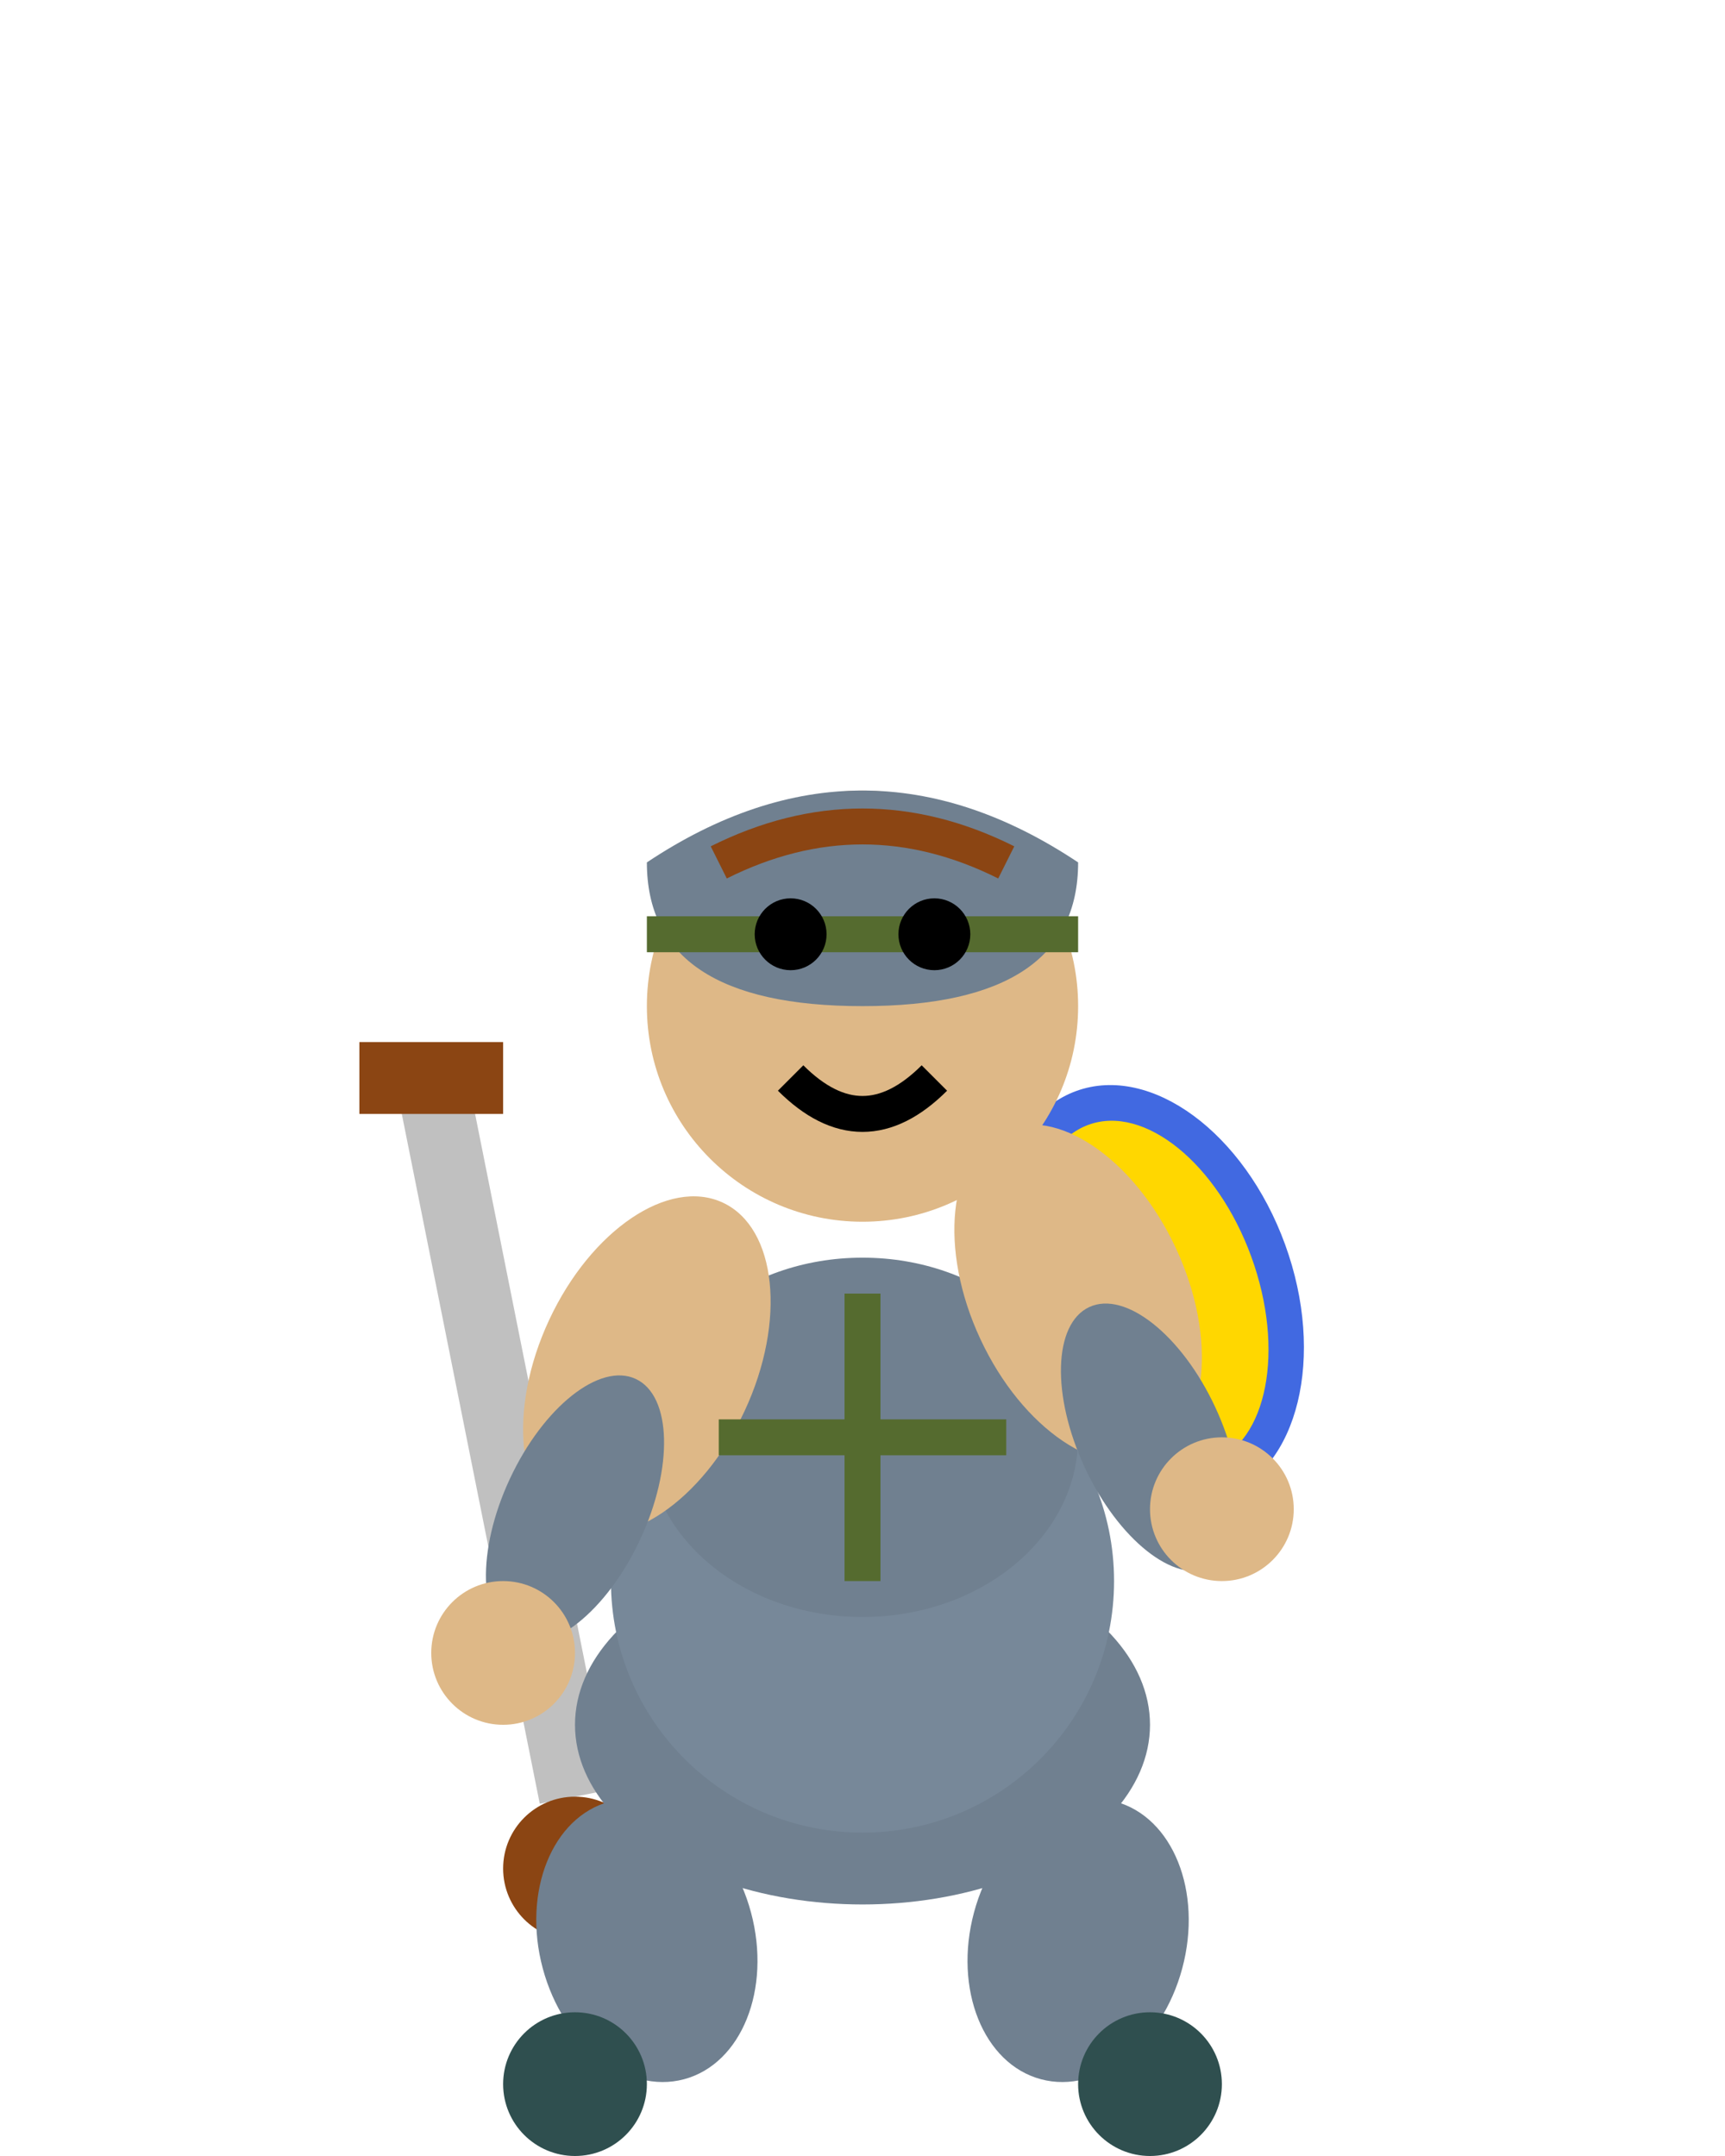 <svg width="24" height="30" viewBox="0 0 24 30" xmlns="http://www.w3.org/2000/svg">
  <!-- Knight Dodge Animation Frame 1 - Preparation Crouch -->
  
  <!-- Sword (held close to body) -->
  <line x1="6" y1="15" x2="8" y2="25" stroke="#C0C0C0" stroke-width="1"/>
  <line x1="5" y1="15" x2="7" y2="15" stroke="#8B4513" stroke-width="1"/>
  <circle cx="8" cy="26" r="1" fill="#8B4513"/>
  
  <!-- Shield (protective position) -->
  <ellipse cx="16" cy="18" rx="2" ry="3" fill="#4169E1" transform="rotate(-20 16 18)"/>
  <ellipse cx="16" cy="18" rx="1.5" ry="2.5" fill="#FFD700" transform="rotate(-20 16 18)"/>
  
  <!-- Body Armor (crouched/leaning) -->
  <ellipse cx="12" cy="24" rx="4" ry="2.5" fill="#708090"/>
  <ellipse cx="12" cy="22" rx="3.5" ry="3.5" fill="#778899"/>
  <ellipse cx="12" cy="20" rx="3" ry="2.5" fill="#708090"/>
  
  <!-- Arms (positioned for dodge) -->
  <!-- Right arm (sword arm, tucked) -->
  <ellipse cx="9" cy="19" rx="1.5" ry="2.5" fill="#DEB887" transform="rotate(25 9 19)"/>
  <ellipse cx="8" cy="21" rx="1" ry="2" fill="#708090" transform="rotate(25 8 21)"/>
  
  <!-- Left arm (shield arm, extended) -->
  <ellipse cx="15" cy="18" rx="1.5" ry="2.5" fill="#DEB887" transform="rotate(-25 15 18)"/>
  <ellipse cx="16" cy="20" rx="1" ry="2" fill="#708090" transform="rotate(-25 16 20)"/>
  
  <!-- Hands -->
  <circle cx="7" cy="23" r="1" fill="#DEB887"/>
  <circle cx="17" cy="21" r="1" fill="#DEB887"/>
  
  <!-- Head (looking toward danger) -->
  <circle cx="12" cy="14" r="3" fill="#DEB887"/>
  
  <!-- Helmet -->
  <path d="M9 12 Q12 10 15 12 Q15 14 12 14 Q9 14 9 12" fill="#708090"/>
  <line x1="9" y1="13" x2="15" y2="13" stroke="#556B2F" stroke-width="0.5"/>
  
  <!-- Face (alert/focused) -->
  <circle cx="11" cy="13" r="0.5" fill="#000000"/>
  <circle cx="13" cy="13" r="0.5" fill="#000000"/>
  <path d="M11 15 Q12 16 13 15" stroke="#000000" stroke-width="0.5" fill="none"/>
  
  <!-- Hair (visible under helmet) -->
  <path d="M10 12 Q12 11 14 12" stroke="#8B4513" stroke-width="0.5" fill="none"/>
  
  <!-- Legs (crouched ready to spring) -->
  <ellipse cx="9" cy="27" rx="1.5" ry="2" fill="#708090" transform="rotate(-15 9 27)"/>
  <ellipse cx="15" cy="27" rx="1.5" ry="2" fill="#708090" transform="rotate(15 15 27)"/>
  
  <!-- Feet (ready to push off) -->
  <ellipse cx="8" cy="29" rx="1" ry="1" fill="#2F4F4F"/>
  <ellipse cx="16" cy="29" rx="1" ry="1" fill="#2F4F4F"/>
  
  <!-- Armor Details -->
  <line x1="12" y1="18" x2="12" y2="22" stroke="#556B2F" stroke-width="0.5"/>
  <line x1="10" y1="20" x2="14" y2="20" stroke="#556B2F" stroke-width="0.5"/>
</svg> 